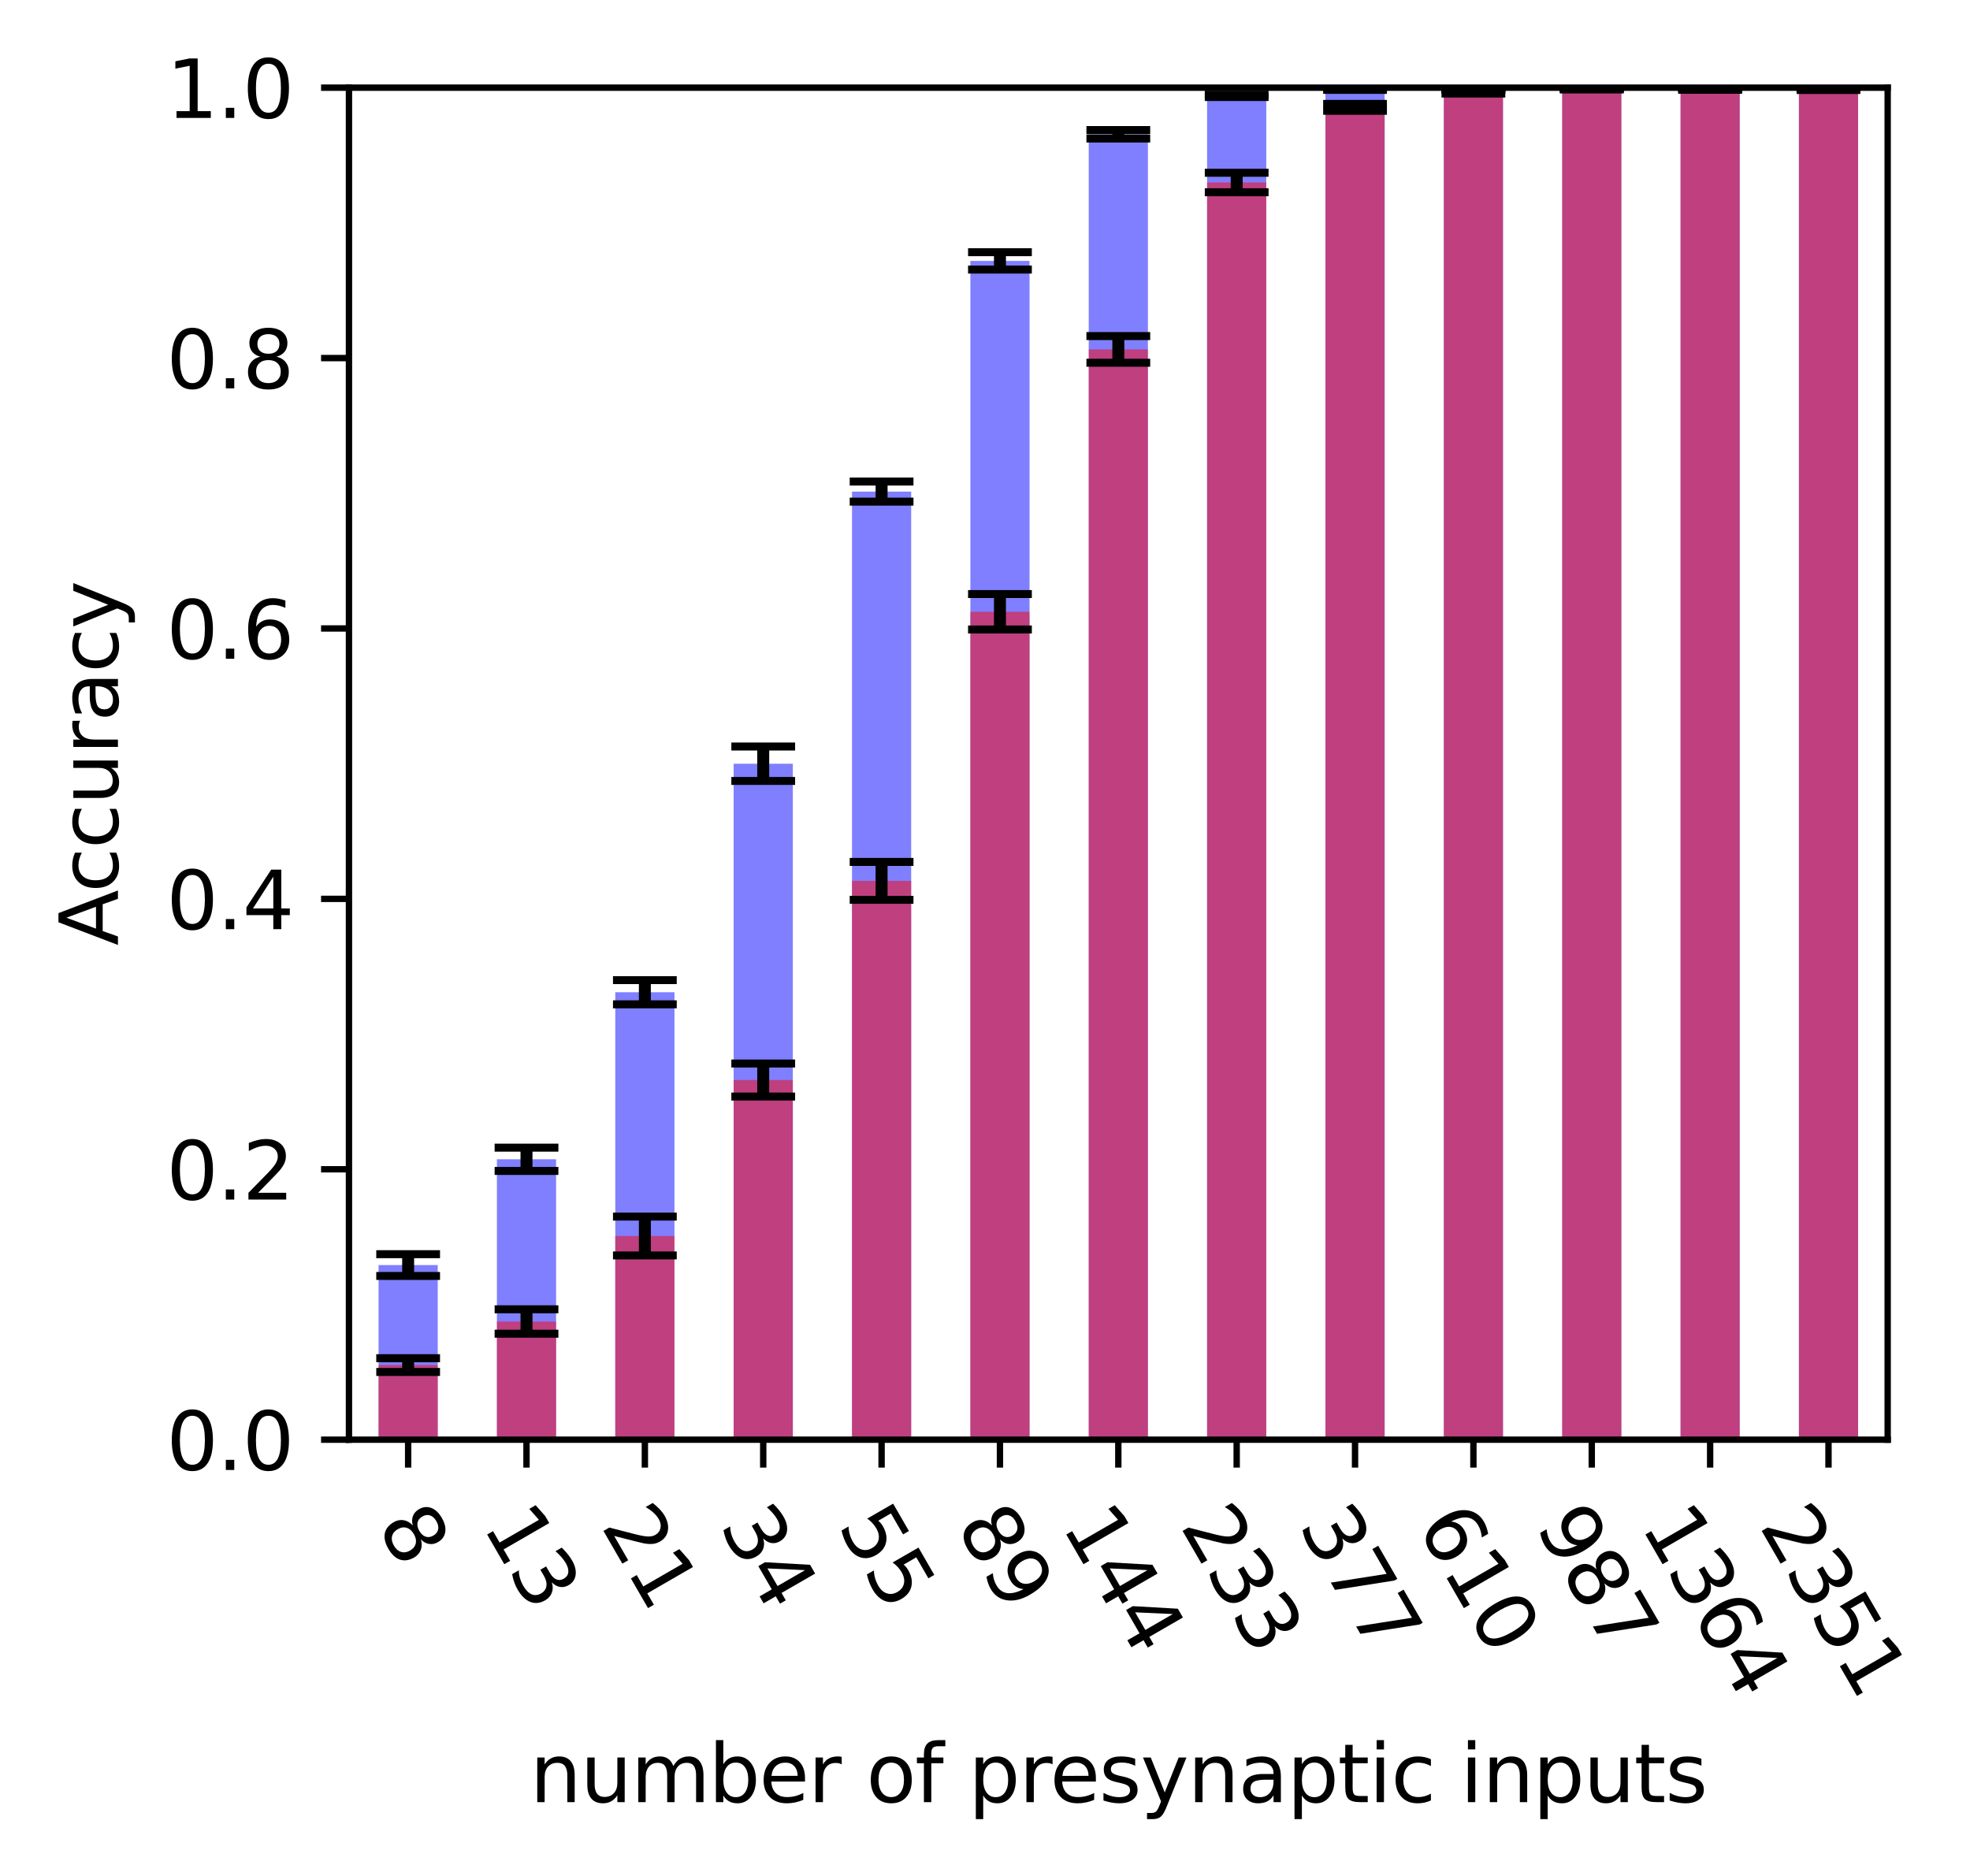 <?xml version="1.0" encoding="utf-8" standalone="no"?>
<!DOCTYPE svg PUBLIC "-//W3C//DTD SVG 1.1//EN"
  "http://www.w3.org/Graphics/SVG/1.1/DTD/svg11.dtd">
<svg xmlns:xlink="http://www.w3.org/1999/xlink" width="247.16pt" height="235.407pt" viewBox="0 0 247.16 235.407" xmlns="http://www.w3.org/2000/svg" version="1.1">
 <defs>
  <style type="text/css">*{stroke-linejoin: round; stroke-linecap: butt}</style>
 </defs>
 <g id="figure_1">
  <g id="patch_1">
   <path d="M 0 235.407 
L 247.16 235.407 
L 247.16 0 
L 0 0 
L 0 235.407 
z
" style="fill: none"/>
  </g>
  <g id="axes_1">
   <g id="patch_2">
    <path d="M 43.781 180.649 
L 236.831 180.649 
L 236.831 10.999 
L 43.781 10.999 
L 43.781 180.649 
z
" style="fill: none"/>
   </g>
   <g id="patch_3">
    <path d="M 47.494 180.649 
L 54.919 180.649 
L 54.919 158.739 
L 47.494 158.739 
z
" clip-path="url(#pdf5cfba942)" style="fill: #0000ff; opacity: 0.5"/>
   </g>
   <g id="patch_4">
    <path d="M 62.344 180.649 
L 69.769 180.649 
L 69.769 145.465 
L 62.344 145.465 
z
" clip-path="url(#pdf5cfba942)" style="fill: #0000ff; opacity: 0.5"/>
   </g>
   <g id="patch_5">
    <path d="M 77.194 180.649 
L 84.619 180.649 
L 84.619 124.502 
L 77.194 124.502 
z
" clip-path="url(#pdf5cfba942)" style="fill: #0000ff; opacity: 0.5"/>
   </g>
   <g id="patch_6">
    <path d="M 92.044 180.649 
L 99.469 180.649 
L 99.469 95.83 
L 92.044 95.83 
z
" clip-path="url(#pdf5cfba942)" style="fill: #0000ff; opacity: 0.5"/>
   </g>
   <g id="patch_7">
    <path d="M 106.894 180.649 
L 114.319 180.649 
L 114.319 61.685 
L 106.894 61.685 
z
" clip-path="url(#pdf5cfba942)" style="fill: #0000ff; opacity: 0.5"/>
   </g>
   <g id="patch_8">
    <path d="M 121.744 180.649 
L 129.169 180.649 
L 129.169 32.737 
L 121.744 32.737 
z
" clip-path="url(#pdf5cfba942)" style="fill: #0000ff; opacity: 0.5"/>
   </g>
   <g id="patch_9">
    <path d="M 136.594 180.649 
L 144.019 180.649 
L 144.019 16.851 
L 136.594 16.851 
z
" clip-path="url(#pdf5cfba942)" style="fill: #0000ff; opacity: 0.5"/>
   </g>
   <g id="patch_10">
    <path d="M 151.444 180.649 
L 158.869 180.649 
L 158.869 12.029 
L 151.444 12.029 
z
" clip-path="url(#pdf5cfba942)" style="fill: #0000ff; opacity: 0.5"/>
   </g>
   <g id="patch_11">
    <path d="M 166.294 180.649 
L 173.719 180.649 
L 173.719 11.162 
L 166.294 11.162 
z
" clip-path="url(#pdf5cfba942)" style="fill: #0000ff; opacity: 0.5"/>
   </g>
   <g id="patch_12">
    <path d="M 181.144 180.649 
L 188.569 180.649 
L 188.569 11.153 
L 181.144 11.153 
z
" clip-path="url(#pdf5cfba942)" style="fill: #0000ff; opacity: 0.5"/>
   </g>
   <g id="patch_13">
    <path d="M 195.994 180.649 
L 203.419 180.649 
L 203.419 11.125 
L 195.994 11.125 
z
" clip-path="url(#pdf5cfba942)" style="fill: #0000ff; opacity: 0.5"/>
   </g>
   <g id="patch_14">
    <path d="M 210.844 180.649 
L 218.269 180.649 
L 218.269 11.124 
L 210.844 11.124 
z
" clip-path="url(#pdf5cfba942)" style="fill: #0000ff; opacity: 0.5"/>
   </g>
   <g id="patch_15">
    <path d="M 225.694 180.649 
L 233.119 180.649 
L 233.119 11.043 
L 225.694 11.043 
z
" clip-path="url(#pdf5cfba942)" style="fill: #0000ff; opacity: 0.5"/>
   </g>
   <g id="patch_16">
    <path d="M 47.494 180.649 
L 54.919 180.649 
L 54.919 171.284 
L 47.494 171.284 
z
" clip-path="url(#pdf5cfba942)" style="fill: #ff0000; opacity: 0.5"/>
   </g>
   <g id="patch_17">
    <path d="M 62.344 180.649 
L 69.769 180.649 
L 69.769 165.819 
L 62.344 165.819 
z
" clip-path="url(#pdf5cfba942)" style="fill: #ff0000; opacity: 0.5"/>
   </g>
   <g id="patch_18">
    <path d="M 77.194 180.649 
L 84.619 180.649 
L 84.619 155.088 
L 77.194 155.088 
z
" clip-path="url(#pdf5cfba942)" style="fill: #ff0000; opacity: 0.5"/>
   </g>
   <g id="patch_19">
    <path d="M 92.044 180.649 
L 99.469 180.649 
L 99.469 135.518 
L 92.044 135.518 
z
" clip-path="url(#pdf5cfba942)" style="fill: #ff0000; opacity: 0.5"/>
   </g>
   <g id="patch_20">
    <path d="M 106.894 180.649 
L 114.319 180.649 
L 114.319 110.528 
L 106.894 110.528 
z
" clip-path="url(#pdf5cfba942)" style="fill: #ff0000; opacity: 0.5"/>
   </g>
   <g id="patch_21">
    <path d="M 121.744 180.649 
L 129.169 180.649 
L 129.169 76.764 
L 121.744 76.764 
z
" clip-path="url(#pdf5cfba942)" style="fill: #ff0000; opacity: 0.5"/>
   </g>
   <g id="patch_22">
    <path d="M 136.594 180.649 
L 144.019 180.649 
L 144.019 43.842 
L 136.594 43.842 
z
" clip-path="url(#pdf5cfba942)" style="fill: #ff0000; opacity: 0.5"/>
   </g>
   <g id="patch_23">
    <path d="M 151.444 180.649 
L 158.869 180.649 
L 158.869 22.899 
L 151.444 22.899 
z
" clip-path="url(#pdf5cfba942)" style="fill: #ff0000; opacity: 0.5"/>
   </g>
   <g id="patch_24">
    <path d="M 166.294 180.649 
L 173.719 180.649 
L 173.719 13.467 
L 166.294 13.467 
z
" clip-path="url(#pdf5cfba942)" style="fill: #ff0000; opacity: 0.5"/>
   </g>
   <g id="patch_25">
    <path d="M 181.144 180.649 
L 188.569 180.649 
L 188.569 11.472 
L 181.144 11.472 
z
" clip-path="url(#pdf5cfba942)" style="fill: #ff0000; opacity: 0.5"/>
   </g>
   <g id="patch_26">
    <path d="M 195.994 180.649 
L 203.419 180.649 
L 203.419 11.139 
L 195.994 11.139 
z
" clip-path="url(#pdf5cfba942)" style="fill: #ff0000; opacity: 0.5"/>
   </g>
   <g id="patch_27">
    <path d="M 210.844 180.649 
L 218.269 180.649 
L 218.269 11.153 
L 210.844 11.153 
z
" clip-path="url(#pdf5cfba942)" style="fill: #ff0000; opacity: 0.5"/>
   </g>
   <g id="patch_28">
    <path d="M 225.694 180.649 
L 233.119 180.649 
L 233.119 11.167 
L 225.694 11.167 
z
" clip-path="url(#pdf5cfba942)" style="fill: #ff0000; opacity: 0.5"/>
   </g>
   <g id="matplotlib.axis_1">
    <g id="xtick_1">
     <g id="line2d_1">
      <defs>
       <path id="m6cacd279d4" d="M 0 0 
L 0 3.5 
" style="stroke: #000000; stroke-width: 0.8"/>
      </defs>
      <g>
       <use xlink:href="#m6cacd279d4" x="51.206" y="180.649" style="stroke: #000000; stroke-width: 0.8"/>
      </g>
     </g>
     <g id="text_1">
      <!-- 8 -->
      <g transform="translate(47.226 191.448) rotate(-300) scale(0.1 -0.1)">
       <defs>
        <path id="DejaVuSans-38" d="M 2034 2216 
Q 1584 2216 1326 1975 
Q 1069 1734 1069 1313 
Q 1069 891 1326 650 
Q 1584 409 2034 409 
Q 2484 409 2743 651 
Q 3003 894 3003 1313 
Q 3003 1734 2745 1975 
Q 2488 2216 2034 2216 
z
M 1403 2484 
Q 997 2584 770 2862 
Q 544 3141 544 3541 
Q 544 4100 942 4425 
Q 1341 4750 2034 4750 
Q 2731 4750 3128 4425 
Q 3525 4100 3525 3541 
Q 3525 3141 3298 2862 
Q 3072 2584 2669 2484 
Q 3125 2378 3379 2068 
Q 3634 1759 3634 1313 
Q 3634 634 3220 271 
Q 2806 -91 2034 -91 
Q 1263 -91 848 271 
Q 434 634 434 1313 
Q 434 1759 690 2068 
Q 947 2378 1403 2484 
z
M 1172 3481 
Q 1172 3119 1398 2916 
Q 1625 2713 2034 2713 
Q 2441 2713 2670 2916 
Q 2900 3119 2900 3481 
Q 2900 3844 2670 4047 
Q 2441 4250 2034 4250 
Q 1625 4250 1398 4047 
Q 1172 3844 1172 3481 
z
" transform="scale(0.016)"/>
       </defs>
       <use xlink:href="#DejaVuSans-38"/>
      </g>
     </g>
    </g>
    <g id="xtick_2">
     <g id="line2d_2">
      <g>
       <use xlink:href="#m6cacd279d4" x="66.056" y="180.649" style="stroke: #000000; stroke-width: 0.8"/>
      </g>
     </g>
     <g id="text_2">
      <!-- 13 -->
      <g transform="translate(60.485 191.448) rotate(-300) scale(0.1 -0.1)">
       <defs>
        <path id="DejaVuSans-31" d="M 794 531 
L 1825 531 
L 1825 4091 
L 703 3866 
L 703 4441 
L 1819 4666 
L 2450 4666 
L 2450 531 
L 3481 531 
L 3481 0 
L 794 0 
L 794 531 
z
" transform="scale(0.016)"/>
        <path id="DejaVuSans-33" d="M 2597 2516 
Q 3050 2419 3304 2112 
Q 3559 1806 3559 1356 
Q 3559 666 3084 287 
Q 2609 -91 1734 -91 
Q 1441 -91 1130 -33 
Q 819 25 488 141 
L 488 750 
Q 750 597 1062 519 
Q 1375 441 1716 441 
Q 2309 441 2620 675 
Q 2931 909 2931 1356 
Q 2931 1769 2642 2001 
Q 2353 2234 1838 2234 
L 1294 2234 
L 1294 2753 
L 1863 2753 
Q 2328 2753 2575 2939 
Q 2822 3125 2822 3475 
Q 2822 3834 2567 4026 
Q 2313 4219 1838 4219 
Q 1578 4219 1281 4162 
Q 984 4106 628 3988 
L 628 4550 
Q 988 4650 1302 4700 
Q 1616 4750 1894 4750 
Q 2613 4750 3031 4423 
Q 3450 4097 3450 3541 
Q 3450 3153 3228 2886 
Q 3006 2619 2597 2516 
z
" transform="scale(0.016)"/>
       </defs>
       <use xlink:href="#DejaVuSans-31"/>
       <use xlink:href="#DejaVuSans-33" x="63.623"/>
      </g>
     </g>
    </g>
    <g id="xtick_3">
     <g id="line2d_3">
      <g>
       <use xlink:href="#m6cacd279d4" x="80.906" y="180.649" style="stroke: #000000; stroke-width: 0.8"/>
      </g>
     </g>
     <g id="text_3">
      <!-- 21 -->
      <g transform="translate(75.335 191.448) rotate(-300) scale(0.1 -0.1)">
       <defs>
        <path id="DejaVuSans-32" d="M 1228 531 
L 3431 531 
L 3431 0 
L 469 0 
L 469 531 
Q 828 903 1448 1529 
Q 2069 2156 2228 2338 
Q 2531 2678 2651 2914 
Q 2772 3150 2772 3378 
Q 2772 3750 2511 3984 
Q 2250 4219 1831 4219 
Q 1534 4219 1204 4116 
Q 875 4013 500 3803 
L 500 4441 
Q 881 4594 1212 4672 
Q 1544 4750 1819 4750 
Q 2544 4750 2975 4387 
Q 3406 4025 3406 3419 
Q 3406 3131 3298 2873 
Q 3191 2616 2906 2266 
Q 2828 2175 2409 1742 
Q 1991 1309 1228 531 
z
" transform="scale(0.016)"/>
       </defs>
       <use xlink:href="#DejaVuSans-32"/>
       <use xlink:href="#DejaVuSans-31" x="63.623"/>
      </g>
     </g>
    </g>
    <g id="xtick_4">
     <g id="line2d_4">
      <g>
       <use xlink:href="#m6cacd279d4" x="95.756" y="180.649" style="stroke: #000000; stroke-width: 0.8"/>
      </g>
     </g>
     <g id="text_4">
      <!-- 34 -->
      <g transform="translate(90.185 191.448) rotate(-300) scale(0.1 -0.1)">
       <defs>
        <path id="DejaVuSans-34" d="M 2419 4116 
L 825 1625 
L 2419 1625 
L 2419 4116 
z
M 2253 4666 
L 3047 4666 
L 3047 1625 
L 3713 1625 
L 3713 1100 
L 3047 1100 
L 3047 0 
L 2419 0 
L 2419 1100 
L 313 1100 
L 313 1709 
L 2253 4666 
z
" transform="scale(0.016)"/>
       </defs>
       <use xlink:href="#DejaVuSans-33"/>
       <use xlink:href="#DejaVuSans-34" x="63.623"/>
      </g>
     </g>
    </g>
    <g id="xtick_5">
     <g id="line2d_5">
      <g>
       <use xlink:href="#m6cacd279d4" x="110.606" y="180.649" style="stroke: #000000; stroke-width: 0.8"/>
      </g>
     </g>
     <g id="text_5">
      <!-- 55 -->
      <g transform="translate(105.035 191.448) rotate(-300) scale(0.1 -0.1)">
       <defs>
        <path id="DejaVuSans-35" d="M 691 4666 
L 3169 4666 
L 3169 4134 
L 1269 4134 
L 1269 2991 
Q 1406 3038 1543 3061 
Q 1681 3084 1819 3084 
Q 2600 3084 3056 2656 
Q 3513 2228 3513 1497 
Q 3513 744 3044 326 
Q 2575 -91 1722 -91 
Q 1428 -91 1123 -41 
Q 819 9 494 109 
L 494 744 
Q 775 591 1075 516 
Q 1375 441 1709 441 
Q 2250 441 2565 725 
Q 2881 1009 2881 1497 
Q 2881 1984 2565 2268 
Q 2250 2553 1709 2553 
Q 1456 2553 1204 2497 
Q 953 2441 691 2322 
L 691 4666 
z
" transform="scale(0.016)"/>
       </defs>
       <use xlink:href="#DejaVuSans-35"/>
       <use xlink:href="#DejaVuSans-35" x="63.623"/>
      </g>
     </g>
    </g>
    <g id="xtick_6">
     <g id="line2d_6">
      <g>
       <use xlink:href="#m6cacd279d4" x="125.456" y="180.649" style="stroke: #000000; stroke-width: 0.8"/>
      </g>
     </g>
     <g id="text_6">
      <!-- 89 -->
      <g transform="translate(119.885 191.448) rotate(-300) scale(0.1 -0.1)">
       <defs>
        <path id="DejaVuSans-39" d="M 703 97 
L 703 672 
Q 941 559 1184 500 
Q 1428 441 1663 441 
Q 2288 441 2617 861 
Q 2947 1281 2994 2138 
Q 2813 1869 2534 1725 
Q 2256 1581 1919 1581 
Q 1219 1581 811 2004 
Q 403 2428 403 3163 
Q 403 3881 828 4315 
Q 1253 4750 1959 4750 
Q 2769 4750 3195 4129 
Q 3622 3509 3622 2328 
Q 3622 1225 3098 567 
Q 2575 -91 1691 -91 
Q 1453 -91 1209 -44 
Q 966 3 703 97 
z
M 1959 2075 
Q 2384 2075 2632 2365 
Q 2881 2656 2881 3163 
Q 2881 3666 2632 3958 
Q 2384 4250 1959 4250 
Q 1534 4250 1286 3958 
Q 1038 3666 1038 3163 
Q 1038 2656 1286 2365 
Q 1534 2075 1959 2075 
z
" transform="scale(0.016)"/>
       </defs>
       <use xlink:href="#DejaVuSans-38"/>
       <use xlink:href="#DejaVuSans-39" x="63.623"/>
      </g>
     </g>
    </g>
    <g id="xtick_7">
     <g id="line2d_7">
      <g>
       <use xlink:href="#m6cacd279d4" x="140.306" y="180.649" style="stroke: #000000; stroke-width: 0.8"/>
      </g>
     </g>
     <g id="text_7">
      <!-- 144 -->
      <g transform="translate(133.145 191.448) rotate(-300) scale(0.1 -0.1)">
       <use xlink:href="#DejaVuSans-31"/>
       <use xlink:href="#DejaVuSans-34" x="63.623"/>
       <use xlink:href="#DejaVuSans-34" x="127.246"/>
      </g>
     </g>
    </g>
    <g id="xtick_8">
     <g id="line2d_8">
      <g>
       <use xlink:href="#m6cacd279d4" x="155.156" y="180.649" style="stroke: #000000; stroke-width: 0.8"/>
      </g>
     </g>
     <g id="text_8">
      <!-- 233 -->
      <g transform="translate(147.995 191.448) rotate(-300) scale(0.1 -0.1)">
       <use xlink:href="#DejaVuSans-32"/>
       <use xlink:href="#DejaVuSans-33" x="63.623"/>
       <use xlink:href="#DejaVuSans-33" x="127.246"/>
      </g>
     </g>
    </g>
    <g id="xtick_9">
     <g id="line2d_9">
      <g>
       <use xlink:href="#m6cacd279d4" x="170.006" y="180.649" style="stroke: #000000; stroke-width: 0.8"/>
      </g>
     </g>
     <g id="text_9">
      <!-- 377 -->
      <g transform="translate(162.845 191.448) rotate(-300) scale(0.1 -0.1)">
       <defs>
        <path id="DejaVuSans-37" d="M 525 4666 
L 3525 4666 
L 3525 4397 
L 1831 0 
L 1172 0 
L 2766 4134 
L 525 4134 
L 525 4666 
z
" transform="scale(0.016)"/>
       </defs>
       <use xlink:href="#DejaVuSans-33"/>
       <use xlink:href="#DejaVuSans-37" x="63.623"/>
       <use xlink:href="#DejaVuSans-37" x="127.246"/>
      </g>
     </g>
    </g>
    <g id="xtick_10">
     <g id="line2d_10">
      <g>
       <use xlink:href="#m6cacd279d4" x="184.856" y="180.649" style="stroke: #000000; stroke-width: 0.8"/>
      </g>
     </g>
     <g id="text_10">
      <!-- 610 -->
      <g transform="translate(177.695 191.448) rotate(-300) scale(0.1 -0.1)">
       <defs>
        <path id="DejaVuSans-36" d="M 2113 2584 
Q 1688 2584 1439 2293 
Q 1191 2003 1191 1497 
Q 1191 994 1439 701 
Q 1688 409 2113 409 
Q 2538 409 2786 701 
Q 3034 994 3034 1497 
Q 3034 2003 2786 2293 
Q 2538 2584 2113 2584 
z
M 3366 4563 
L 3366 3988 
Q 3128 4100 2886 4159 
Q 2644 4219 2406 4219 
Q 1781 4219 1451 3797 
Q 1122 3375 1075 2522 
Q 1259 2794 1537 2939 
Q 1816 3084 2150 3084 
Q 2853 3084 3261 2657 
Q 3669 2231 3669 1497 
Q 3669 778 3244 343 
Q 2819 -91 2113 -91 
Q 1303 -91 875 529 
Q 447 1150 447 2328 
Q 447 3434 972 4092 
Q 1497 4750 2381 4750 
Q 2619 4750 2861 4703 
Q 3103 4656 3366 4563 
z
" transform="scale(0.016)"/>
        <path id="DejaVuSans-30" d="M 2034 4250 
Q 1547 4250 1301 3770 
Q 1056 3291 1056 2328 
Q 1056 1369 1301 889 
Q 1547 409 2034 409 
Q 2525 409 2770 889 
Q 3016 1369 3016 2328 
Q 3016 3291 2770 3770 
Q 2525 4250 2034 4250 
z
M 2034 4750 
Q 2819 4750 3233 4129 
Q 3647 3509 3647 2328 
Q 3647 1150 3233 529 
Q 2819 -91 2034 -91 
Q 1250 -91 836 529 
Q 422 1150 422 2328 
Q 422 3509 836 4129 
Q 1250 4750 2034 4750 
z
" transform="scale(0.016)"/>
       </defs>
       <use xlink:href="#DejaVuSans-36"/>
       <use xlink:href="#DejaVuSans-31" x="63.623"/>
       <use xlink:href="#DejaVuSans-30" x="127.246"/>
      </g>
     </g>
    </g>
    <g id="xtick_11">
     <g id="line2d_11">
      <g>
       <use xlink:href="#m6cacd279d4" x="199.706" y="180.649" style="stroke: #000000; stroke-width: 0.8"/>
      </g>
     </g>
     <g id="text_11">
      <!-- 987 -->
      <g transform="translate(192.545 191.448) rotate(-300) scale(0.1 -0.1)">
       <use xlink:href="#DejaVuSans-39"/>
       <use xlink:href="#DejaVuSans-38" x="63.623"/>
       <use xlink:href="#DejaVuSans-37" x="127.246"/>
      </g>
     </g>
    </g>
    <g id="xtick_12">
     <g id="line2d_12">
      <g>
       <use xlink:href="#m6cacd279d4" x="214.556" y="180.649" style="stroke: #000000; stroke-width: 0.8"/>
      </g>
     </g>
     <g id="text_12">
      <!-- 1364 -->
      <g transform="translate(205.804 191.448) rotate(-300) scale(0.1 -0.1)">
       <use xlink:href="#DejaVuSans-31"/>
       <use xlink:href="#DejaVuSans-33" x="63.623"/>
       <use xlink:href="#DejaVuSans-36" x="127.246"/>
       <use xlink:href="#DejaVuSans-34" x="190.869"/>
      </g>
     </g>
    </g>
    <g id="xtick_13">
     <g id="line2d_13">
      <g>
       <use xlink:href="#m6cacd279d4" x="229.406" y="180.649" style="stroke: #000000; stroke-width: 0.8"/>
      </g>
     </g>
     <g id="text_13">
      <!-- 2351 -->
      <g transform="translate(220.654 191.448) rotate(-300) scale(0.1 -0.1)">
       <use xlink:href="#DejaVuSans-32"/>
       <use xlink:href="#DejaVuSans-33" x="63.623"/>
       <use xlink:href="#DejaVuSans-35" x="127.246"/>
       <use xlink:href="#DejaVuSans-31" x="190.869"/>
      </g>
     </g>
    </g>
    <g id="text_14">
     <!-- number of presynaptic inputs -->
     <g transform="translate(66.477 226.127) scale(0.1 -0.1)">
      <defs>
       <path id="DejaVuSans-6e" d="M 3513 2113 
L 3513 0 
L 2938 0 
L 2938 2094 
Q 2938 2591 2744 2837 
Q 2550 3084 2163 3084 
Q 1697 3084 1428 2787 
Q 1159 2491 1159 1978 
L 1159 0 
L 581 0 
L 581 3500 
L 1159 3500 
L 1159 2956 
Q 1366 3272 1645 3428 
Q 1925 3584 2291 3584 
Q 2894 3584 3203 3211 
Q 3513 2838 3513 2113 
z
" transform="scale(0.016)"/>
       <path id="DejaVuSans-75" d="M 544 1381 
L 544 3500 
L 1119 3500 
L 1119 1403 
Q 1119 906 1312 657 
Q 1506 409 1894 409 
Q 2359 409 2629 706 
Q 2900 1003 2900 1516 
L 2900 3500 
L 3475 3500 
L 3475 0 
L 2900 0 
L 2900 538 
Q 2691 219 2414 64 
Q 2138 -91 1772 -91 
Q 1169 -91 856 284 
Q 544 659 544 1381 
z
M 1991 3584 
L 1991 3584 
z
" transform="scale(0.016)"/>
       <path id="DejaVuSans-6d" d="M 3328 2828 
Q 3544 3216 3844 3400 
Q 4144 3584 4550 3584 
Q 5097 3584 5394 3201 
Q 5691 2819 5691 2113 
L 5691 0 
L 5113 0 
L 5113 2094 
Q 5113 2597 4934 2840 
Q 4756 3084 4391 3084 
Q 3944 3084 3684 2787 
Q 3425 2491 3425 1978 
L 3425 0 
L 2847 0 
L 2847 2094 
Q 2847 2600 2669 2842 
Q 2491 3084 2119 3084 
Q 1678 3084 1418 2786 
Q 1159 2488 1159 1978 
L 1159 0 
L 581 0 
L 581 3500 
L 1159 3500 
L 1159 2956 
Q 1356 3278 1631 3431 
Q 1906 3584 2284 3584 
Q 2666 3584 2933 3390 
Q 3200 3197 3328 2828 
z
" transform="scale(0.016)"/>
       <path id="DejaVuSans-62" d="M 3116 1747 
Q 3116 2381 2855 2742 
Q 2594 3103 2138 3103 
Q 1681 3103 1420 2742 
Q 1159 2381 1159 1747 
Q 1159 1113 1420 752 
Q 1681 391 2138 391 
Q 2594 391 2855 752 
Q 3116 1113 3116 1747 
z
M 1159 2969 
Q 1341 3281 1617 3432 
Q 1894 3584 2278 3584 
Q 2916 3584 3314 3078 
Q 3713 2572 3713 1747 
Q 3713 922 3314 415 
Q 2916 -91 2278 -91 
Q 1894 -91 1617 61 
Q 1341 213 1159 525 
L 1159 0 
L 581 0 
L 581 4863 
L 1159 4863 
L 1159 2969 
z
" transform="scale(0.016)"/>
       <path id="DejaVuSans-65" d="M 3597 1894 
L 3597 1613 
L 953 1613 
Q 991 1019 1311 708 
Q 1631 397 2203 397 
Q 2534 397 2845 478 
Q 3156 559 3463 722 
L 3463 178 
Q 3153 47 2828 -22 
Q 2503 -91 2169 -91 
Q 1331 -91 842 396 
Q 353 884 353 1716 
Q 353 2575 817 3079 
Q 1281 3584 2069 3584 
Q 2775 3584 3186 3129 
Q 3597 2675 3597 1894 
z
M 3022 2063 
Q 3016 2534 2758 2815 
Q 2500 3097 2075 3097 
Q 1594 3097 1305 2825 
Q 1016 2553 972 2059 
L 3022 2063 
z
" transform="scale(0.016)"/>
       <path id="DejaVuSans-72" d="M 2631 2963 
Q 2534 3019 2420 3045 
Q 2306 3072 2169 3072 
Q 1681 3072 1420 2755 
Q 1159 2438 1159 1844 
L 1159 0 
L 581 0 
L 581 3500 
L 1159 3500 
L 1159 2956 
Q 1341 3275 1631 3429 
Q 1922 3584 2338 3584 
Q 2397 3584 2469 3576 
Q 2541 3569 2628 3553 
L 2631 2963 
z
" transform="scale(0.016)"/>
       <path id="DejaVuSans-20" transform="scale(0.016)"/>
       <path id="DejaVuSans-6f" d="M 1959 3097 
Q 1497 3097 1228 2736 
Q 959 2375 959 1747 
Q 959 1119 1226 758 
Q 1494 397 1959 397 
Q 2419 397 2687 759 
Q 2956 1122 2956 1747 
Q 2956 2369 2687 2733 
Q 2419 3097 1959 3097 
z
M 1959 3584 
Q 2709 3584 3137 3096 
Q 3566 2609 3566 1747 
Q 3566 888 3137 398 
Q 2709 -91 1959 -91 
Q 1206 -91 779 398 
Q 353 888 353 1747 
Q 353 2609 779 3096 
Q 1206 3584 1959 3584 
z
" transform="scale(0.016)"/>
       <path id="DejaVuSans-66" d="M 2375 4863 
L 2375 4384 
L 1825 4384 
Q 1516 4384 1395 4259 
Q 1275 4134 1275 3809 
L 1275 3500 
L 2222 3500 
L 2222 3053 
L 1275 3053 
L 1275 0 
L 697 0 
L 697 3053 
L 147 3053 
L 147 3500 
L 697 3500 
L 697 3744 
Q 697 4328 969 4595 
Q 1241 4863 1831 4863 
L 2375 4863 
z
" transform="scale(0.016)"/>
       <path id="DejaVuSans-70" d="M 1159 525 
L 1159 -1331 
L 581 -1331 
L 581 3500 
L 1159 3500 
L 1159 2969 
Q 1341 3281 1617 3432 
Q 1894 3584 2278 3584 
Q 2916 3584 3314 3078 
Q 3713 2572 3713 1747 
Q 3713 922 3314 415 
Q 2916 -91 2278 -91 
Q 1894 -91 1617 61 
Q 1341 213 1159 525 
z
M 3116 1747 
Q 3116 2381 2855 2742 
Q 2594 3103 2138 3103 
Q 1681 3103 1420 2742 
Q 1159 2381 1159 1747 
Q 1159 1113 1420 752 
Q 1681 391 2138 391 
Q 2594 391 2855 752 
Q 3116 1113 3116 1747 
z
" transform="scale(0.016)"/>
       <path id="DejaVuSans-73" d="M 2834 3397 
L 2834 2853 
Q 2591 2978 2328 3040 
Q 2066 3103 1784 3103 
Q 1356 3103 1142 2972 
Q 928 2841 928 2578 
Q 928 2378 1081 2264 
Q 1234 2150 1697 2047 
L 1894 2003 
Q 2506 1872 2764 1633 
Q 3022 1394 3022 966 
Q 3022 478 2636 193 
Q 2250 -91 1575 -91 
Q 1294 -91 989 -36 
Q 684 19 347 128 
L 347 722 
Q 666 556 975 473 
Q 1284 391 1588 391 
Q 1994 391 2212 530 
Q 2431 669 2431 922 
Q 2431 1156 2273 1281 
Q 2116 1406 1581 1522 
L 1381 1569 
Q 847 1681 609 1914 
Q 372 2147 372 2553 
Q 372 3047 722 3315 
Q 1072 3584 1716 3584 
Q 2034 3584 2315 3537 
Q 2597 3491 2834 3397 
z
" transform="scale(0.016)"/>
       <path id="DejaVuSans-79" d="M 2059 -325 
Q 1816 -950 1584 -1140 
Q 1353 -1331 966 -1331 
L 506 -1331 
L 506 -850 
L 844 -850 
Q 1081 -850 1212 -737 
Q 1344 -625 1503 -206 
L 1606 56 
L 191 3500 
L 800 3500 
L 1894 763 
L 2988 3500 
L 3597 3500 
L 2059 -325 
z
" transform="scale(0.016)"/>
       <path id="DejaVuSans-61" d="M 2194 1759 
Q 1497 1759 1228 1600 
Q 959 1441 959 1056 
Q 959 750 1161 570 
Q 1363 391 1709 391 
Q 2188 391 2477 730 
Q 2766 1069 2766 1631 
L 2766 1759 
L 2194 1759 
z
M 3341 1997 
L 3341 0 
L 2766 0 
L 2766 531 
Q 2569 213 2275 61 
Q 1981 -91 1556 -91 
Q 1019 -91 701 211 
Q 384 513 384 1019 
Q 384 1609 779 1909 
Q 1175 2209 1959 2209 
L 2766 2209 
L 2766 2266 
Q 2766 2663 2505 2880 
Q 2244 3097 1772 3097 
Q 1472 3097 1187 3025 
Q 903 2953 641 2809 
L 641 3341 
Q 956 3463 1253 3523 
Q 1550 3584 1831 3584 
Q 2591 3584 2966 3190 
Q 3341 2797 3341 1997 
z
" transform="scale(0.016)"/>
       <path id="DejaVuSans-74" d="M 1172 4494 
L 1172 3500 
L 2356 3500 
L 2356 3053 
L 1172 3053 
L 1172 1153 
Q 1172 725 1289 603 
Q 1406 481 1766 481 
L 2356 481 
L 2356 0 
L 1766 0 
Q 1100 0 847 248 
Q 594 497 594 1153 
L 594 3053 
L 172 3053 
L 172 3500 
L 594 3500 
L 594 4494 
L 1172 4494 
z
" transform="scale(0.016)"/>
       <path id="DejaVuSans-69" d="M 603 3500 
L 1178 3500 
L 1178 0 
L 603 0 
L 603 3500 
z
M 603 4863 
L 1178 4863 
L 1178 4134 
L 603 4134 
L 603 4863 
z
" transform="scale(0.016)"/>
       <path id="DejaVuSans-63" d="M 3122 3366 
L 3122 2828 
Q 2878 2963 2633 3030 
Q 2388 3097 2138 3097 
Q 1578 3097 1268 2742 
Q 959 2388 959 1747 
Q 959 1106 1268 751 
Q 1578 397 2138 397 
Q 2388 397 2633 464 
Q 2878 531 3122 666 
L 3122 134 
Q 2881 22 2623 -34 
Q 2366 -91 2075 -91 
Q 1284 -91 818 406 
Q 353 903 353 1747 
Q 353 2603 823 3093 
Q 1294 3584 2113 3584 
Q 2378 3584 2631 3529 
Q 2884 3475 3122 3366 
z
" transform="scale(0.016)"/>
      </defs>
      <use xlink:href="#DejaVuSans-6e"/>
      <use xlink:href="#DejaVuSans-75" x="63.379"/>
      <use xlink:href="#DejaVuSans-6d" x="126.758"/>
      <use xlink:href="#DejaVuSans-62" x="224.17"/>
      <use xlink:href="#DejaVuSans-65" x="287.646"/>
      <use xlink:href="#DejaVuSans-72" x="349.17"/>
      <use xlink:href="#DejaVuSans-20" x="390.283"/>
      <use xlink:href="#DejaVuSans-6f" x="422.07"/>
      <use xlink:href="#DejaVuSans-66" x="483.252"/>
      <use xlink:href="#DejaVuSans-20" x="518.457"/>
      <use xlink:href="#DejaVuSans-70" x="550.244"/>
      <use xlink:href="#DejaVuSans-72" x="613.721"/>
      <use xlink:href="#DejaVuSans-65" x="652.584"/>
      <use xlink:href="#DejaVuSans-73" x="714.107"/>
      <use xlink:href="#DejaVuSans-79" x="766.207"/>
      <use xlink:href="#DejaVuSans-6e" x="825.387"/>
      <use xlink:href="#DejaVuSans-61" x="888.766"/>
      <use xlink:href="#DejaVuSans-70" x="950.045"/>
      <use xlink:href="#DejaVuSans-74" x="1013.521"/>
      <use xlink:href="#DejaVuSans-69" x="1052.73"/>
      <use xlink:href="#DejaVuSans-63" x="1080.514"/>
      <use xlink:href="#DejaVuSans-20" x="1135.494"/>
      <use xlink:href="#DejaVuSans-69" x="1167.281"/>
      <use xlink:href="#DejaVuSans-6e" x="1195.064"/>
      <use xlink:href="#DejaVuSans-70" x="1258.443"/>
      <use xlink:href="#DejaVuSans-75" x="1321.92"/>
      <use xlink:href="#DejaVuSans-74" x="1385.299"/>
      <use xlink:href="#DejaVuSans-73" x="1424.508"/>
     </g>
    </g>
   </g>
   <g id="matplotlib.axis_2">
    <g id="ytick_1">
     <g id="line2d_14">
      <defs>
       <path id="mcf3317baa6" d="M 0 0 
L -3.5 0 
" style="stroke: #000000; stroke-width: 0.8"/>
      </defs>
      <g>
       <use xlink:href="#mcf3317baa6" x="43.781" y="180.649" style="stroke: #000000; stroke-width: 0.8"/>
      </g>
     </g>
     <g id="text_15">
      <!-- 0.0 -->
      <g transform="translate(20.878 184.448) scale(0.1 -0.1)">
       <defs>
        <path id="DejaVuSans-2e" d="M 684 794 
L 1344 794 
L 1344 0 
L 684 0 
L 684 794 
z
" transform="scale(0.016)"/>
       </defs>
       <use xlink:href="#DejaVuSans-30"/>
       <use xlink:href="#DejaVuSans-2e" x="63.623"/>
       <use xlink:href="#DejaVuSans-30" x="95.41"/>
      </g>
     </g>
    </g>
    <g id="ytick_2">
     <g id="line2d_15">
      <g>
       <use xlink:href="#mcf3317baa6" x="43.781" y="146.719" style="stroke: #000000; stroke-width: 0.8"/>
      </g>
     </g>
     <g id="text_16">
      <!-- 0.2 -->
      <g transform="translate(20.878 150.518) scale(0.1 -0.1)">
       <use xlink:href="#DejaVuSans-30"/>
       <use xlink:href="#DejaVuSans-2e" x="63.623"/>
       <use xlink:href="#DejaVuSans-32" x="95.41"/>
      </g>
     </g>
    </g>
    <g id="ytick_3">
     <g id="line2d_16">
      <g>
       <use xlink:href="#mcf3317baa6" x="43.781" y="112.789" style="stroke: #000000; stroke-width: 0.8"/>
      </g>
     </g>
     <g id="text_17">
      <!-- 0.4 -->
      <g transform="translate(20.878 116.588) scale(0.1 -0.1)">
       <use xlink:href="#DejaVuSans-30"/>
       <use xlink:href="#DejaVuSans-2e" x="63.623"/>
       <use xlink:href="#DejaVuSans-34" x="95.41"/>
      </g>
     </g>
    </g>
    <g id="ytick_4">
     <g id="line2d_17">
      <g>
       <use xlink:href="#mcf3317baa6" x="43.781" y="78.859" style="stroke: #000000; stroke-width: 0.8"/>
      </g>
     </g>
     <g id="text_18">
      <!-- 0.6 -->
      <g transform="translate(20.878 82.658) scale(0.1 -0.1)">
       <use xlink:href="#DejaVuSans-30"/>
       <use xlink:href="#DejaVuSans-2e" x="63.623"/>
       <use xlink:href="#DejaVuSans-36" x="95.41"/>
      </g>
     </g>
    </g>
    <g id="ytick_5">
     <g id="line2d_18">
      <g>
       <use xlink:href="#mcf3317baa6" x="43.781" y="44.929" style="stroke: #000000; stroke-width: 0.8"/>
      </g>
     </g>
     <g id="text_19">
      <!-- 0.8 -->
      <g transform="translate(20.878 48.728) scale(0.1 -0.1)">
       <use xlink:href="#DejaVuSans-30"/>
       <use xlink:href="#DejaVuSans-2e" x="63.623"/>
       <use xlink:href="#DejaVuSans-38" x="95.41"/>
      </g>
     </g>
    </g>
    <g id="ytick_6">
     <g id="line2d_19">
      <g>
       <use xlink:href="#mcf3317baa6" x="43.781" y="10.999" style="stroke: #000000; stroke-width: 0.8"/>
      </g>
     </g>
     <g id="text_20">
      <!-- 1.0 -->
      <g transform="translate(20.878 14.798) scale(0.1 -0.1)">
       <use xlink:href="#DejaVuSans-31"/>
       <use xlink:href="#DejaVuSans-2e" x="63.623"/>
       <use xlink:href="#DejaVuSans-30" x="95.41"/>
      </g>
     </g>
    </g>
    <g id="text_21">
     <!-- Accuracy -->
     <g transform="translate(14.798 118.652) rotate(-90) scale(0.1 -0.1)">
      <defs>
       <path id="DejaVuSans-41" d="M 2188 4044 
L 1331 1722 
L 3047 1722 
L 2188 4044 
z
M 1831 4666 
L 2547 4666 
L 4325 0 
L 3669 0 
L 3244 1197 
L 1141 1197 
L 716 0 
L 50 0 
L 1831 4666 
z
" transform="scale(0.016)"/>
      </defs>
      <use xlink:href="#DejaVuSans-41"/>
      <use xlink:href="#DejaVuSans-63" x="66.658"/>
      <use xlink:href="#DejaVuSans-63" x="121.639"/>
      <use xlink:href="#DejaVuSans-75" x="176.619"/>
      <use xlink:href="#DejaVuSans-72" x="239.998"/>
      <use xlink:href="#DejaVuSans-61" x="281.111"/>
      <use xlink:href="#DejaVuSans-63" x="342.391"/>
      <use xlink:href="#DejaVuSans-79" x="397.371"/>
     </g>
    </g>
   </g>
   <g id="LineCollection_1">
    <path d="M 51.206 160.104 
L 51.206 157.374 
" clip-path="url(#pdf5cfba942)" style="fill: none; stroke: #000000; stroke-width: 1.5"/>
    <path d="M 66.056 146.924 
L 66.056 144.005 
" clip-path="url(#pdf5cfba942)" style="fill: none; stroke: #000000; stroke-width: 1.5"/>
    <path d="M 80.906 126.021 
L 80.906 122.984 
" clip-path="url(#pdf5cfba942)" style="fill: none; stroke: #000000; stroke-width: 1.5"/>
    <path d="M 95.756 97.99 
L 95.756 93.671 
" clip-path="url(#pdf5cfba942)" style="fill: none; stroke: #000000; stroke-width: 1.5"/>
    <path d="M 110.606 62.943 
L 110.606 60.427 
" clip-path="url(#pdf5cfba942)" style="fill: none; stroke: #000000; stroke-width: 1.5"/>
    <path d="M 125.456 33.827 
L 125.456 31.647 
" clip-path="url(#pdf5cfba942)" style="fill: none; stroke: #000000; stroke-width: 1.5"/>
    <path d="M 140.306 17.38 
L 140.306 16.321 
" clip-path="url(#pdf5cfba942)" style="fill: none; stroke: #000000; stroke-width: 1.5"/>
    <path d="M 155.156 12.175 
L 155.156 11.883 
" clip-path="url(#pdf5cfba942)" style="fill: none; stroke: #000000; stroke-width: 1.5"/>
    <path d="M 170.006 11.277 
L 170.006 11.047 
" clip-path="url(#pdf5cfba942)" style="fill: none; stroke: #000000; stroke-width: 1.5"/>
    <path d="M 184.856 11.279 
L 184.856 11.028 
" clip-path="url(#pdf5cfba942)" style="fill: none; stroke: #000000; stroke-width: 1.5"/>
    <path d="M 199.706 11.195 
L 199.706 11.054 
" clip-path="url(#pdf5cfba942)" style="fill: none; stroke: #000000; stroke-width: 1.5"/>
    <path d="M 214.556 11.209 
L 214.556 11.039 
" clip-path="url(#pdf5cfba942)" style="fill: none; stroke: #000000; stroke-width: 1.5"/>
    <path d="M 229.406 11.081 
L 229.406 11.005 
" clip-path="url(#pdf5cfba942)" style="fill: none; stroke: #000000; stroke-width: 1.5"/>
   </g>
   <g id="line2d_20">
    <defs>
     <path id="m8252f56ea6" d="M 4 0 
L -4 -0 
" style="stroke: #000000"/>
    </defs>
    <g clip-path="url(#pdf5cfba942)">
     <use xlink:href="#m8252f56ea6" x="51.206" y="160.104" style="stroke: #000000"/>
     <use xlink:href="#m8252f56ea6" x="66.056" y="146.924" style="stroke: #000000"/>
     <use xlink:href="#m8252f56ea6" x="80.906" y="126.021" style="stroke: #000000"/>
     <use xlink:href="#m8252f56ea6" x="95.756" y="97.99" style="stroke: #000000"/>
     <use xlink:href="#m8252f56ea6" x="110.606" y="62.943" style="stroke: #000000"/>
     <use xlink:href="#m8252f56ea6" x="125.456" y="33.827" style="stroke: #000000"/>
     <use xlink:href="#m8252f56ea6" x="140.306" y="17.38" style="stroke: #000000"/>
     <use xlink:href="#m8252f56ea6" x="155.156" y="12.175" style="stroke: #000000"/>
     <use xlink:href="#m8252f56ea6" x="170.006" y="11.277" style="stroke: #000000"/>
     <use xlink:href="#m8252f56ea6" x="184.856" y="11.279" style="stroke: #000000"/>
     <use xlink:href="#m8252f56ea6" x="199.706" y="11.195" style="stroke: #000000"/>
     <use xlink:href="#m8252f56ea6" x="214.556" y="11.209" style="stroke: #000000"/>
     <use xlink:href="#m8252f56ea6" x="229.406" y="11.081" style="stroke: #000000"/>
    </g>
   </g>
   <g id="line2d_21">
    <g clip-path="url(#pdf5cfba942)">
     <use xlink:href="#m8252f56ea6" x="51.206" y="157.374" style="stroke: #000000"/>
     <use xlink:href="#m8252f56ea6" x="66.056" y="144.005" style="stroke: #000000"/>
     <use xlink:href="#m8252f56ea6" x="80.906" y="122.984" style="stroke: #000000"/>
     <use xlink:href="#m8252f56ea6" x="95.756" y="93.671" style="stroke: #000000"/>
     <use xlink:href="#m8252f56ea6" x="110.606" y="60.427" style="stroke: #000000"/>
     <use xlink:href="#m8252f56ea6" x="125.456" y="31.647" style="stroke: #000000"/>
     <use xlink:href="#m8252f56ea6" x="140.306" y="16.321" style="stroke: #000000"/>
     <use xlink:href="#m8252f56ea6" x="155.156" y="11.883" style="stroke: #000000"/>
     <use xlink:href="#m8252f56ea6" x="170.006" y="11.047" style="stroke: #000000"/>
     <use xlink:href="#m8252f56ea6" x="184.856" y="11.028" style="stroke: #000000"/>
     <use xlink:href="#m8252f56ea6" x="199.706" y="11.054" style="stroke: #000000"/>
     <use xlink:href="#m8252f56ea6" x="214.556" y="11.039" style="stroke: #000000"/>
     <use xlink:href="#m8252f56ea6" x="229.406" y="11.005" style="stroke: #000000"/>
    </g>
   </g>
   <g id="LineCollection_2">
    <path d="M 51.206 172.148 
L 51.206 170.421 
" clip-path="url(#pdf5cfba942)" style="fill: none; stroke: #000000; stroke-width: 1.5"/>
    <path d="M 66.056 167.35 
L 66.056 164.288 
" clip-path="url(#pdf5cfba942)" style="fill: none; stroke: #000000; stroke-width: 1.5"/>
    <path d="M 80.906 157.526 
L 80.906 152.651 
" clip-path="url(#pdf5cfba942)" style="fill: none; stroke: #000000; stroke-width: 1.5"/>
    <path d="M 95.756 137.591 
L 95.756 133.446 
" clip-path="url(#pdf5cfba942)" style="fill: none; stroke: #000000; stroke-width: 1.5"/>
    <path d="M 110.606 112.906 
L 110.606 108.15 
" clip-path="url(#pdf5cfba942)" style="fill: none; stroke: #000000; stroke-width: 1.5"/>
    <path d="M 125.456 78.988 
L 125.456 74.54 
" clip-path="url(#pdf5cfba942)" style="fill: none; stroke: #000000; stroke-width: 1.5"/>
    <path d="M 140.306 45.515 
L 140.306 42.17 
" clip-path="url(#pdf5cfba942)" style="fill: none; stroke: #000000; stroke-width: 1.5"/>
    <path d="M 155.156 24.123 
L 155.156 21.675 
" clip-path="url(#pdf5cfba942)" style="fill: none; stroke: #000000; stroke-width: 1.5"/>
    <path d="M 170.006 13.9 
L 170.006 13.033 
" clip-path="url(#pdf5cfba942)" style="fill: none; stroke: #000000; stroke-width: 1.5"/>
    <path d="M 184.856 11.739 
L 184.856 11.206 
" clip-path="url(#pdf5cfba942)" style="fill: none; stroke: #000000; stroke-width: 1.5"/>
    <path d="M 199.706 11.211 
L 199.706 11.067 
" clip-path="url(#pdf5cfba942)" style="fill: none; stroke: #000000; stroke-width: 1.5"/>
    <path d="M 214.556 11.264 
L 214.556 11.043 
" clip-path="url(#pdf5cfba942)" style="fill: none; stroke: #000000; stroke-width: 1.5"/>
    <path d="M 229.406 11.29 
L 229.406 11.045 
" clip-path="url(#pdf5cfba942)" style="fill: none; stroke: #000000; stroke-width: 1.5"/>
   </g>
   <g id="line2d_22">
    <g clip-path="url(#pdf5cfba942)">
     <use xlink:href="#m8252f56ea6" x="51.206" y="172.148" style="stroke: #000000"/>
     <use xlink:href="#m8252f56ea6" x="66.056" y="167.35" style="stroke: #000000"/>
     <use xlink:href="#m8252f56ea6" x="80.906" y="157.526" style="stroke: #000000"/>
     <use xlink:href="#m8252f56ea6" x="95.756" y="137.591" style="stroke: #000000"/>
     <use xlink:href="#m8252f56ea6" x="110.606" y="112.906" style="stroke: #000000"/>
     <use xlink:href="#m8252f56ea6" x="125.456" y="78.988" style="stroke: #000000"/>
     <use xlink:href="#m8252f56ea6" x="140.306" y="45.515" style="stroke: #000000"/>
     <use xlink:href="#m8252f56ea6" x="155.156" y="24.123" style="stroke: #000000"/>
     <use xlink:href="#m8252f56ea6" x="170.006" y="13.9" style="stroke: #000000"/>
     <use xlink:href="#m8252f56ea6" x="184.856" y="11.739" style="stroke: #000000"/>
     <use xlink:href="#m8252f56ea6" x="199.706" y="11.211" style="stroke: #000000"/>
     <use xlink:href="#m8252f56ea6" x="214.556" y="11.264" style="stroke: #000000"/>
     <use xlink:href="#m8252f56ea6" x="229.406" y="11.29" style="stroke: #000000"/>
    </g>
   </g>
   <g id="line2d_23">
    <g clip-path="url(#pdf5cfba942)">
     <use xlink:href="#m8252f56ea6" x="51.206" y="170.421" style="stroke: #000000"/>
     <use xlink:href="#m8252f56ea6" x="66.056" y="164.288" style="stroke: #000000"/>
     <use xlink:href="#m8252f56ea6" x="80.906" y="152.651" style="stroke: #000000"/>
     <use xlink:href="#m8252f56ea6" x="95.756" y="133.446" style="stroke: #000000"/>
     <use xlink:href="#m8252f56ea6" x="110.606" y="108.15" style="stroke: #000000"/>
     <use xlink:href="#m8252f56ea6" x="125.456" y="74.54" style="stroke: #000000"/>
     <use xlink:href="#m8252f56ea6" x="140.306" y="42.17" style="stroke: #000000"/>
     <use xlink:href="#m8252f56ea6" x="155.156" y="21.675" style="stroke: #000000"/>
     <use xlink:href="#m8252f56ea6" x="170.006" y="13.033" style="stroke: #000000"/>
     <use xlink:href="#m8252f56ea6" x="184.856" y="11.206" style="stroke: #000000"/>
     <use xlink:href="#m8252f56ea6" x="199.706" y="11.067" style="stroke: #000000"/>
     <use xlink:href="#m8252f56ea6" x="214.556" y="11.043" style="stroke: #000000"/>
     <use xlink:href="#m8252f56ea6" x="229.406" y="11.045" style="stroke: #000000"/>
    </g>
   </g>
   <g id="patch_29">
    <path d="M 43.781 180.649 
L 43.781 10.999 
" style="fill: none; stroke: #000000; stroke-width: 0.8; stroke-linejoin: miter; stroke-linecap: square"/>
   </g>
   <g id="patch_30">
    <path d="M 236.831 180.649 
L 236.831 10.999 
" style="fill: none; stroke: #000000; stroke-width: 0.8; stroke-linejoin: miter; stroke-linecap: square"/>
   </g>
   <g id="patch_31">
    <path d="M 43.781 180.649 
L 236.831 180.649 
" style="fill: none; stroke: #000000; stroke-width: 0.8; stroke-linejoin: miter; stroke-linecap: square"/>
   </g>
   <g id="patch_32">
    <path d="M 43.781 10.999 
L 236.831 10.999 
" style="fill: none; stroke: #000000; stroke-width: 0.8; stroke-linejoin: miter; stroke-linecap: square"/>
   </g>
  </g>
 </g>
 <defs>
  <clipPath id="pdf5cfba942">
   <rect x="43.781" y="10.999" width="193.05" height="169.65"/>
  </clipPath>
 </defs>
</svg>
